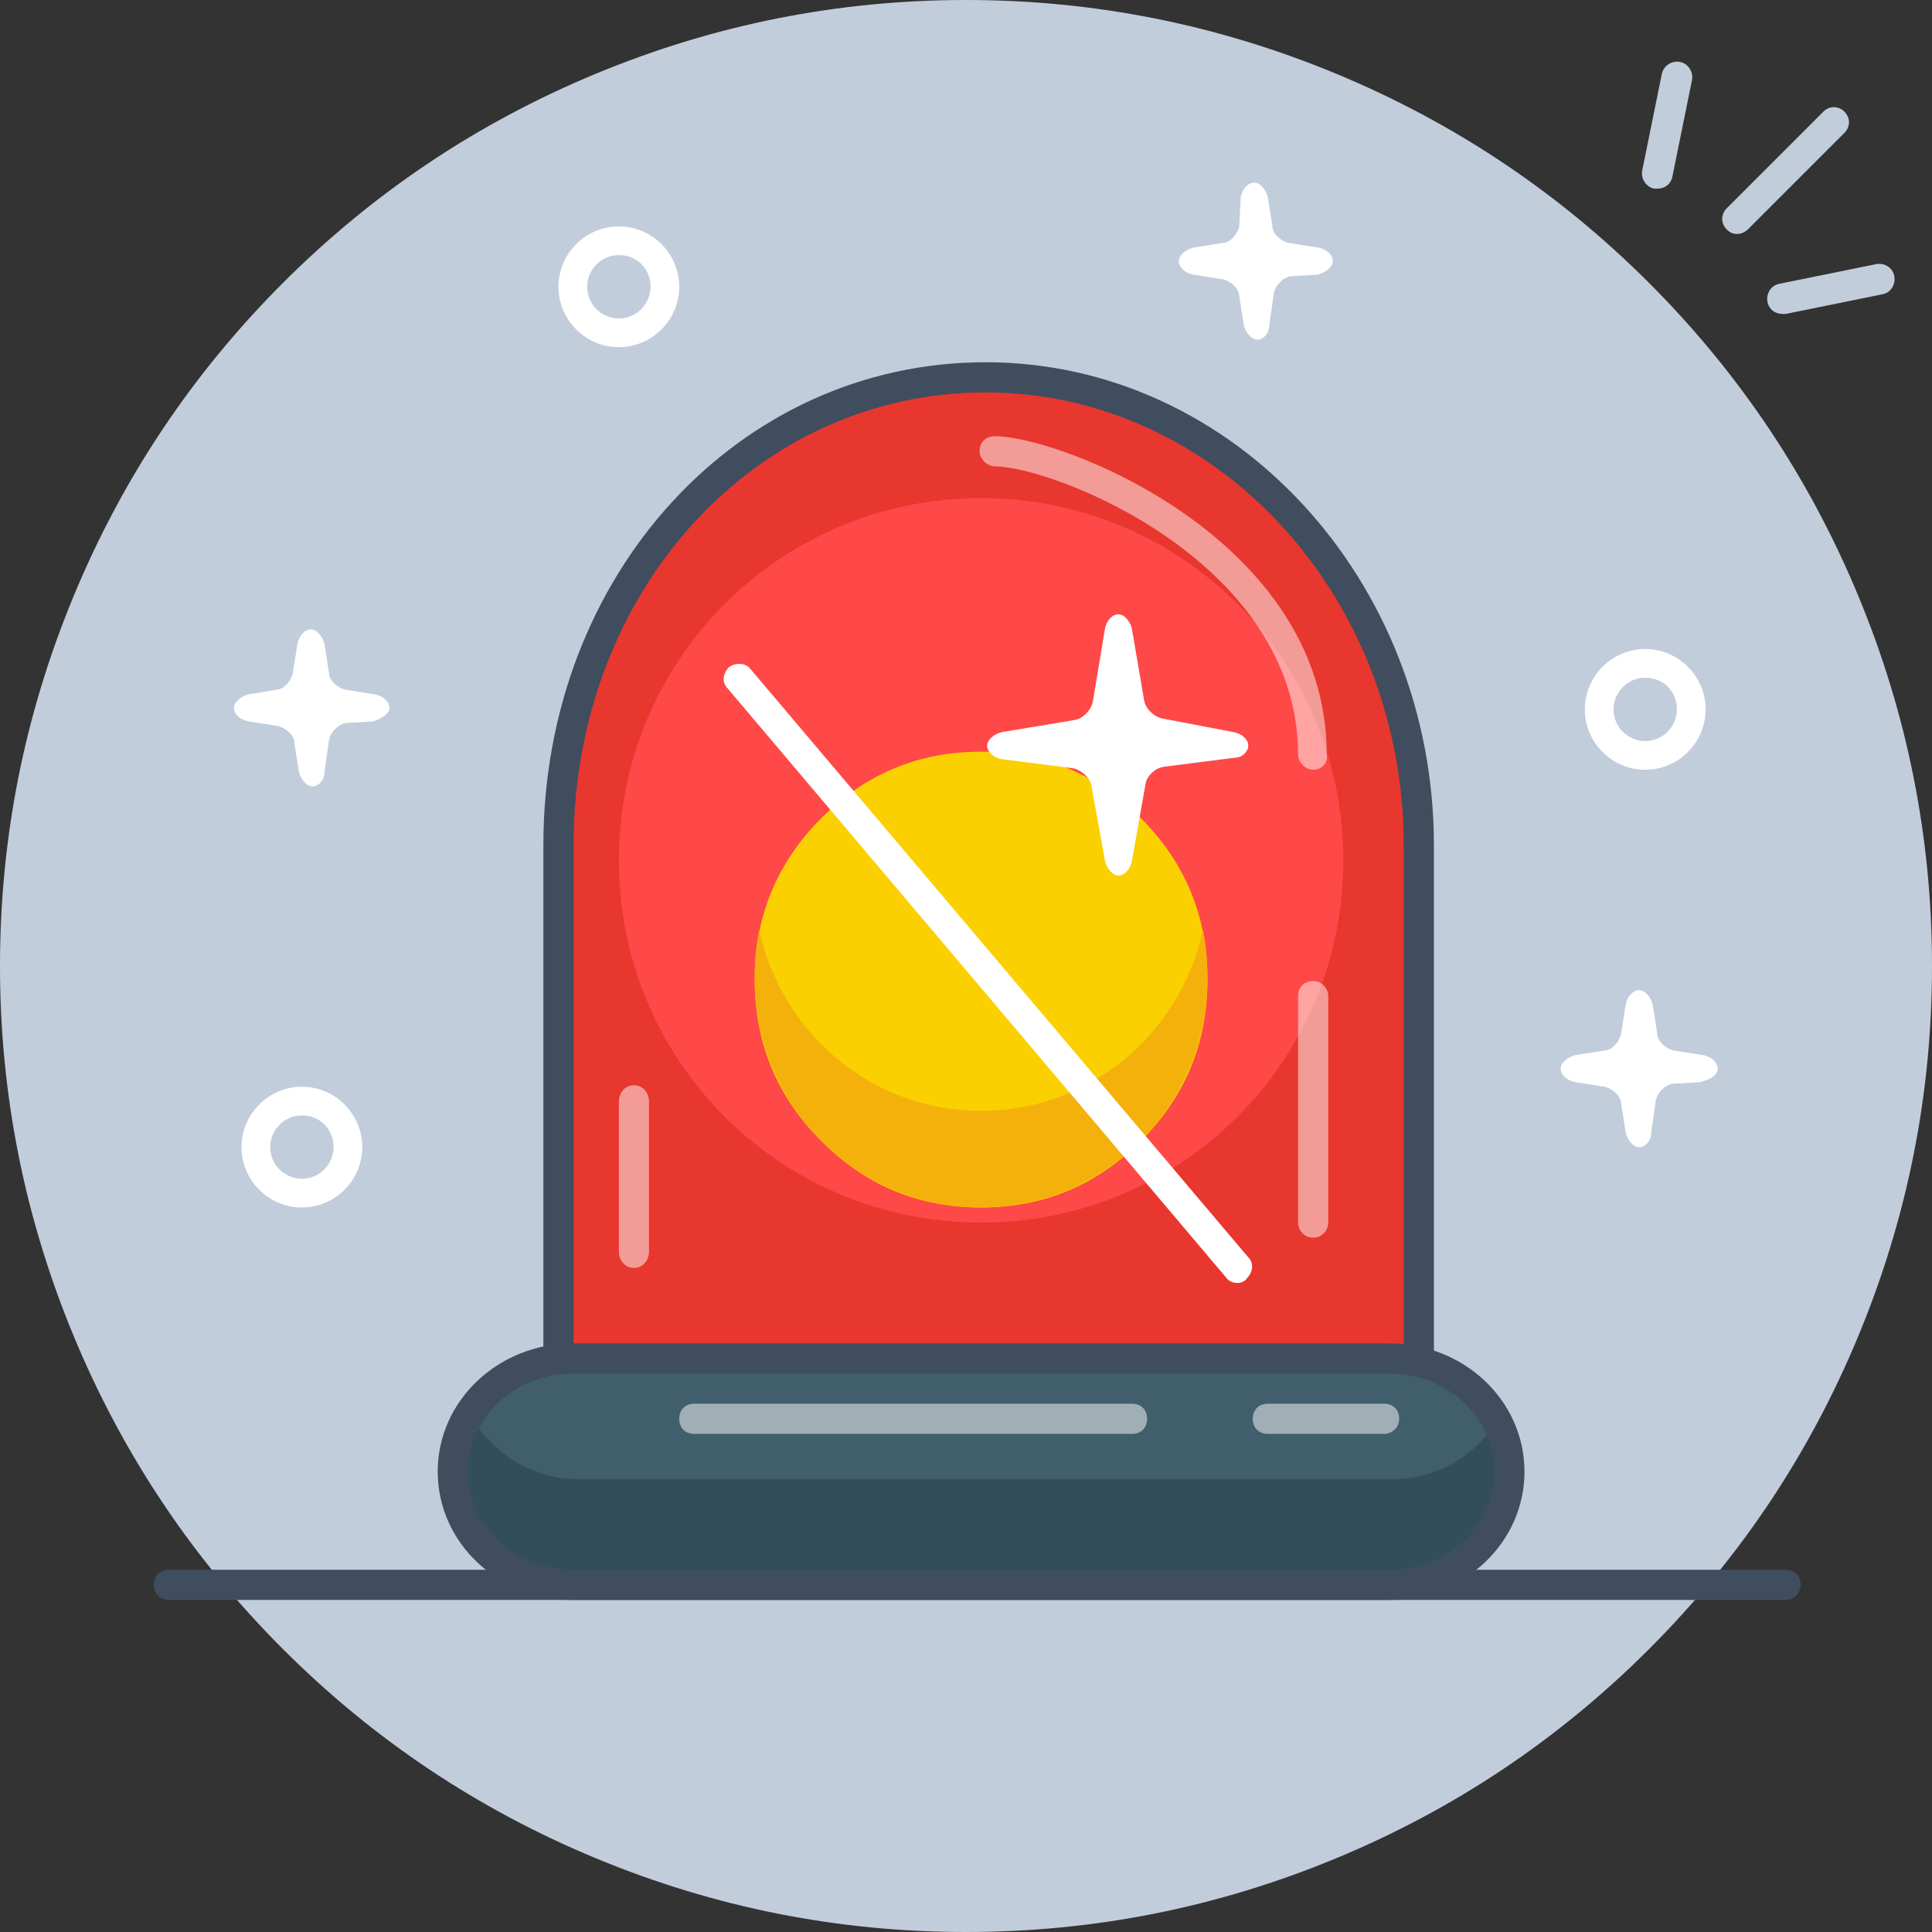 <?xml version="1.0" encoding="UTF-8"?>
<svg width="128px" height="128px" viewBox="0 0 128 128" version="1.1" xmlns="http://www.w3.org/2000/svg" xmlns:xlink="http://www.w3.org/1999/xlink">
    <rect x="0" y="0" width="128" height="128" fill="#333333" stroke="none"/>
    <!-- Generator: Sketch 44.1 (41455) - http://www.bohemiancoding.com/sketch -->
    <title>gua_pay</title>
    <desc>Created with Sketch.</desc>
    <defs></defs>
    <g id="PDP" stroke="none" stroke-width="1" fill="none" fill-rule="evenodd">
        <g id="pop_1" transform="translate(-488, -350)">
            <g id="Group-2" transform="translate(430, 240)">
                <g id="Group" transform="translate(58, 110)">
                    <g id="gua_pay">
                        <polygon id="Stroke-1" stroke-opacity="0.008" stroke="#000000" stroke-width="1.33333335e-11" points="0 0 128 0 128 128 0 128"></polygon>
                        <path d="M128,64 C128,72.487 126.376,80.651 123.128,88.492 C119.88,96.333 115.256,103.254 109.255,109.255 C103.254,115.256 96.333,119.88 88.492,123.128 C80.651,126.376 72.487,128 64,128 C55.513,128 47.349,126.376 39.508,123.128 C31.667,119.88 24.746,115.256 18.745,109.255 C12.744,103.254 8.12,96.333 4.872,88.492 C1.624,80.651 0,72.487 0,64 C0,55.513 1.624,47.349 4.872,39.508 C8.12,31.667 12.744,24.746 18.745,18.745 C24.746,12.744 31.667,8.12 39.508,4.872 C47.349,1.624 55.513,0 64,0 C72.487,0 80.651,1.624 88.492,4.872 C96.333,8.12 103.254,12.744 109.255,18.745 C115.256,24.746 119.88,31.667 123.128,39.508 C126.376,47.349 128,55.513 128,64 Z" id="Fill-2" fill="#C2CDDC"></path>
                        <path d="M118.3,106 L11.2,106 C10.6,106 10.2,105.6 10.2,105 C10.2,104.4 10.6,104 11.2,104 L118.3,104 C118.9,104 119.3,104.4 119.3,105 C119.3,105.6 118.8,106 118.3,106 Z" id="Fill-3" fill="#3F4D5F"></path>
                        <path d="M36.3,93.8 L36.3,56 C36.3,39 49.3,25 65.3,25 C81.3,25 94.3,39 94.3,56 L94.3,93.8" id="Fill-4" fill="#FF4848"></path>
                        <path d="M65.3,25 C49.3,25 36.3,39 36.3,56 L36.3,93.8 L94.3,93.8 L94.3,56 C94.3,39 81.3,25 65.3,25 Z M65,81 C51.7,81 41,70.3 41,57 C41,43.7 51.7,33 65,33 C78.3,33 89,43.7 89,57 C89,70.3 78.3,81 65,81 Z" id="Fill-5" fill="#E8372E"></path>
                        <path d="M80,64.9 C80,69.07 78.536,72.629 75.607,75.577 C72.678,78.526 69.142,80 65,80 C60.858,80 57.322,78.526 54.393,75.577 C51.464,72.629 50,69.07 50,64.9 C50,60.73 51.464,57.171 54.393,54.223 C57.322,51.274 60.858,49.8 65,49.8 C69.142,49.8 72.678,51.274 75.607,54.223 C78.536,57.171 80,60.73 80,64.9 Z" id="Fill-6" fill="#FBD000"></path>
                        <path d="M94,94.8 C93.4,94.8 93,94.4 93,93.8 L93,56 C93,39.5 80.6,26 65.3,26 C50,26 38,39.2 38,56 L38,93.8 C38,94.4 37.6,94.8 37,94.8 C36.4,94.8 36,94.4 36,93.8 L36,56 C36,38.1 48.9,24 65.3,24 C81.7,24 95,38.4 95,56 L95,93.8 C95,94.4 94.6,94.8 94,94.8 Z" id="Fill-7" fill="#3F4D5F"></path>
                        <path d="M65,73.6 C57.8,73.6 51.8,68.5 50.3,61.6 C50.1,62.6 50,63.7 50,64.8 C50,73.2 56.7,80 65,80 C73.3,80 80,73.2 80,64.8 C80,63.7 79.9,62.6 79.7,61.6 C78.2,68.5 72.2,73.6 65,73.6 Z" id="Fill-8" fill="#F4B10B"></path>
                        <path d="M100.3,97.3 C100.3,101.5 96.7,105 92.3,105 L38.3,105 C33.9,105 30.3,101.4 30.3,97 C30.3,92.6 33.9,89 38.3,89.1 L92.3,89.6 C96.7,89.6 100.3,93.1 100.3,97.3 Z" id="Fill-9" fill="#415E6D"></path>
                        <path d="M92.3,98 L38.3,98 C35.3,98 32.7,96.3 31.3,94 C30.6,95.1 30.3,96.4 30.3,97.8 C30.3,102 33.9,105.5 38.3,105.5 L92.3,105.5 C96.7,105.5 100.3,102 100.3,97.8 C100.3,96.4 99.9,95.2 99.3,94 C97.9,96.3 95.3,98 92.3,98 Z" id="Fill-10" fill="#324D5B"></path>
                        <path d="M92,106 L38,106 C33,106 29,102.2 29,97.5 C29,92.8 33,89 38,89 L92,89 C97,89 101,92.8 101,97.5 C101,102.2 97,106 92,106 Z M38,91 C34.1,91 31,93.9 31,97.5 C31,101.1 34.1,104 38,104 L92,104 C95.9,104 99,101.1 99,97.5 C99,93.9 95.9,91 92,91 L38,91 Z" id="Fill-11" fill="#3F4D5F"></path>
                        <path d="M82,85 C81.7,85 81.4,84.9 81.2,84.6 L48.2,45.6 C47.8,45.2 47.9,44.6 48.3,44.2 C48.7,43.9 49.4,43.9 49.7,44.3 L82.7,83.3 C83.1,83.7 83,84.3 82.6,84.7 C82.5,84.9 82.2,85 82,85 Z" id="Fill-12" fill="#FFFFFF"></path>
                        <path d="M91.7,95 L84,95 C83.4,95 83,94.6 83,94 C83,93.4 83.4,93 84,93 L91.7,93 C92.3,93 92.7,93.4 92.7,94 C92.7,94.6 92.2,95 91.7,95 Z" id="Fill-13" fill-opacity="0.498" fill="#FFFFFF"></path>
                        <path d="M75,95 L46,95 C45.4,95 45,94.6 45,94 C45,93.4 45.4,93 46,93 L75,93 C75.6,93 76,93.4 76,94 C76,94.6 75.6,95 75,95 Z" id="Fill-14" fill-opacity="0.498" fill="#FFFFFF"></path>
                        <path d="M87,82 C86.4,82 86,81.5 86,81 L86,66 C86,65.4 86.4,65 87,65 C87.6,65 88,65.5 88,66 L88,81 C88,81.5 87.6,82 87,82 Z" id="Fill-15" fill-opacity="0.498" fill="#FFFFFF"></path>
                        <path d="M87,51 C86.5,51 86,50.5 86,50 C86,37.2 69.8,30.9 65.9,30.9 C65.4,30.9 64.9,30.4 64.9,29.9 C64.9,29.3 65.3,28.9 65.9,28.9 C70.3,28.9 87.9,35.7 87.9,50 C88,50.5 87.6,51 87,51 Z" id="Fill-16" fill-opacity="0.498" fill="#FFFFFF"></path>
                        <path d="M42,84 C41.4,84 41,83.5 41,82.9 L41,73 C41,72.4 41.4,71.9 42,71.9 C42.6,71.9 43,72.4 43,73 L43,82.9 C43,83.5 42.6,84 42,84 Z" id="Fill-17" fill-opacity="0.498" fill="#FFFFFF"></path>
                        <path d="M115.1,15.5 C114.8,15.5 114.6,15.4 114.4,15.2 C114,14.8 114,14.2 114.4,13.8 L120.8,7.4 C121.2,7 121.8,7 122.2,7.4 C122.6,7.8 122.6,8.4 122.2,8.8 L115.8,15.2 C115.6,15.4 115.3,15.5 115.1,15.5 Z" id="Fill-18" fill="#C2CDDC"></path>
                        <path d="M109.8,12.5 C109.7,12.5 109.7,12.5 109.6,12.5 C109.1,12.4 108.7,11.9 108.8,11.3 L110.1,4.9 C110.2,4.4 110.7,4 111.3,4.1 C111.8,4.2 112.2,4.7 112.1,5.3 L110.8,11.7 C110.7,12.2 110.3,12.5 109.8,12.5 Z" id="Fill-19" fill="#C2CDDC"></path>
                        <path d="M118.1,20.8 C117.6,20.8 117.2,20.5 117.1,20 C117,19.5 117.3,18.9 117.9,18.8 L124.3,17.5 C124.8,17.4 125.4,17.7 125.5,18.3 C125.6,18.8 125.3,19.4 124.7,19.5 L118.3,20.8 C118.2,20.8 118.2,20.8 118.1,20.8 Z" id="Fill-20" fill="#C2CDDC"></path>
                        <path d="M109,51 C106.8,51 105,49.2 105,47 C105,44.8 106.8,43 109,43 C111.2,43 113,44.8 113,47 C113,49.2 111.2,51 109,51 Z M109,44.9 C107.8,44.9 106.9,45.9 106.9,47 C106.9,48.2 107.9,49.1 109,49.1 C110.2,49.1 111.1,48.1 111.1,47 C111.1,45.8 110.2,44.9 109,44.9 Z" id="Fill-21" fill="#FFFFFF"></path>
                        <path d="M41,23 C38.8,23 37,21.2 37,19 C37,16.8 38.8,15 41,15 C43.2,15 45,16.8 45,19 C45,21.2 43.2,23 41,23 Z M41,16.9 C39.8,16.9 38.9,17.9 38.9,19 C38.9,20.2 39.9,21.1 41,21.1 C42.2,21.1 43.1,20.1 43.1,19 C43.1,17.8 42.2,16.9 41,16.9 Z" id="Fill-22" fill="#FFFFFF"></path>
                        <path d="M20,80 C17.8,80 16,78.2 16,76 C16,73.8 17.8,72 20,72 C22.2,72 24,73.8 24,76 C24,78.2 22.2,80 20,80 Z M20,73.9 C18.8,73.9 17.9,74.9 17.9,76 C17.9,77.2 18.9,78.1 20,78.1 C21.2,78.1 22.1,77.1 22.1,76 C22.1,74.8 21.2,73.9 20,73.9 Z" id="Fill-23" fill="#FFFFFF"></path>
                        <path d="M25.8,46.9 C25.8,46.5 25.4,46.1 24.8,46 L22.9,45.7 C22.4,45.6 21.8,45.1 21.8,44.6 L21.5,42.7 C21.4,42.2 21,41.7 20.6,41.7 C20.2,41.7 19.8,42.1 19.7,42.7 L19.4,44.6 C19.3,45.1 18.8,45.7 18.3,45.7 L16.5,46 C16,46.1 15.5,46.5 15.5,46.9 C15.5,47.3 15.9,47.7 16.5,47.8 L18.4,48.1 C18.9,48.2 19.5,48.7 19.5,49.2 L19.8,51.1 C19.9,51.6 20.3,52.1 20.7,52.1 C21.1,52.1 21.5,51.7 21.5,51.1 L21.8,49 C21.9,48.5 22.4,48 22.9,47.9 L24.7,47.8 C25.3,47.6 25.8,47.3 25.8,46.9 Z" id="Fill-24" fill="#FFFFFF"></path>
                        <path d="M88.3,17.3 C88.3,16.9 87.9,16.5 87.3,16.4 L85.4,16.1 C84.9,16 84.3,15.5 84.3,15 L84,13.1 C83.9,12.6 83.5,12.1 83.1,12.1 C82.7,12.1 82.3,12.5 82.2,13.1 L82.1,15 C82,15.5 81.5,16.1 81,16.1 L79.1,16.4 C78.6,16.5 78.1,16.9 78.1,17.3 C78.1,17.7 78.5,18.1 79.1,18.2 L81,18.5 C81.5,18.6 82.1,19.1 82.1,19.6 L82.4,21.5 C82.5,22 82.9,22.5 83.3,22.5 C83.7,22.5 84.1,22.1 84.1,21.5 L84.4,19.4 C84.5,18.9 85,18.4 85.5,18.3 L87.3,18.2 C87.9,18 88.3,17.7 88.3,17.3 Z" id="Fill-25" fill="#FFFFFF"></path>
                        <path d="M113.8,70.8 C113.8,70.4 113.4,70 112.8,69.9 L110.9,69.6 C110.4,69.5 109.8,69 109.8,68.5 L109.5,66.6 C109.4,66.1 109,65.6 108.6,65.6 C108.2,65.6 107.8,66 107.7,66.6 L107.4,68.5 C107.3,69 106.8,69.6 106.3,69.6 L104.4,69.9 C103.9,70 103.4,70.4 103.4,70.8 C103.4,71.2 103.8,71.6 104.4,71.7 L106.3,72 C106.8,72.1 107.4,72.6 107.4,73.1 L107.7,75 C107.8,75.5 108.2,76 108.6,76 C109,76 109.4,75.6 109.4,75 L109.7,72.9 C109.8,72.4 110.3,71.9 110.8,71.8 L112.6,71.7 C113.4,71.5 113.8,71.2 113.8,70.8 Z" id="Fill-26" fill="#FFFFFF"></path>
                        <path d="M82.7,49.4 C82.7,49 82.3,48.6 81.7,48.5 L77,47.6 C76.5,47.5 75.9,47 75.8,46.4 L75,41.7 C74.9,41.2 74.5,40.7 74.1,40.7 C73.7,40.7 73.3,41.1 73.2,41.7 L72.4,46.5 C72.3,47 71.8,47.6 71.2,47.7 L66.4,48.5 C65.9,48.6 65.4,49 65.4,49.4 C65.4,49.8 65.8,50.2 66.4,50.3 L71.1,50.9 C71.6,51 72.2,51.5 72.3,52 L73.2,57 C73.3,57.5 73.7,58 74.1,58 C74.5,58 74.9,57.6 75,57 L75.9,51.9 C76,51.4 76.5,50.9 77.1,50.8 L81.8,50.2 C82.3,50.2 82.7,49.8 82.7,49.4 Z" id="Fill-27" fill="#FFFFFF"></path>
                    </g>
                </g>
            </g>
        </g>
    </g>
</svg>